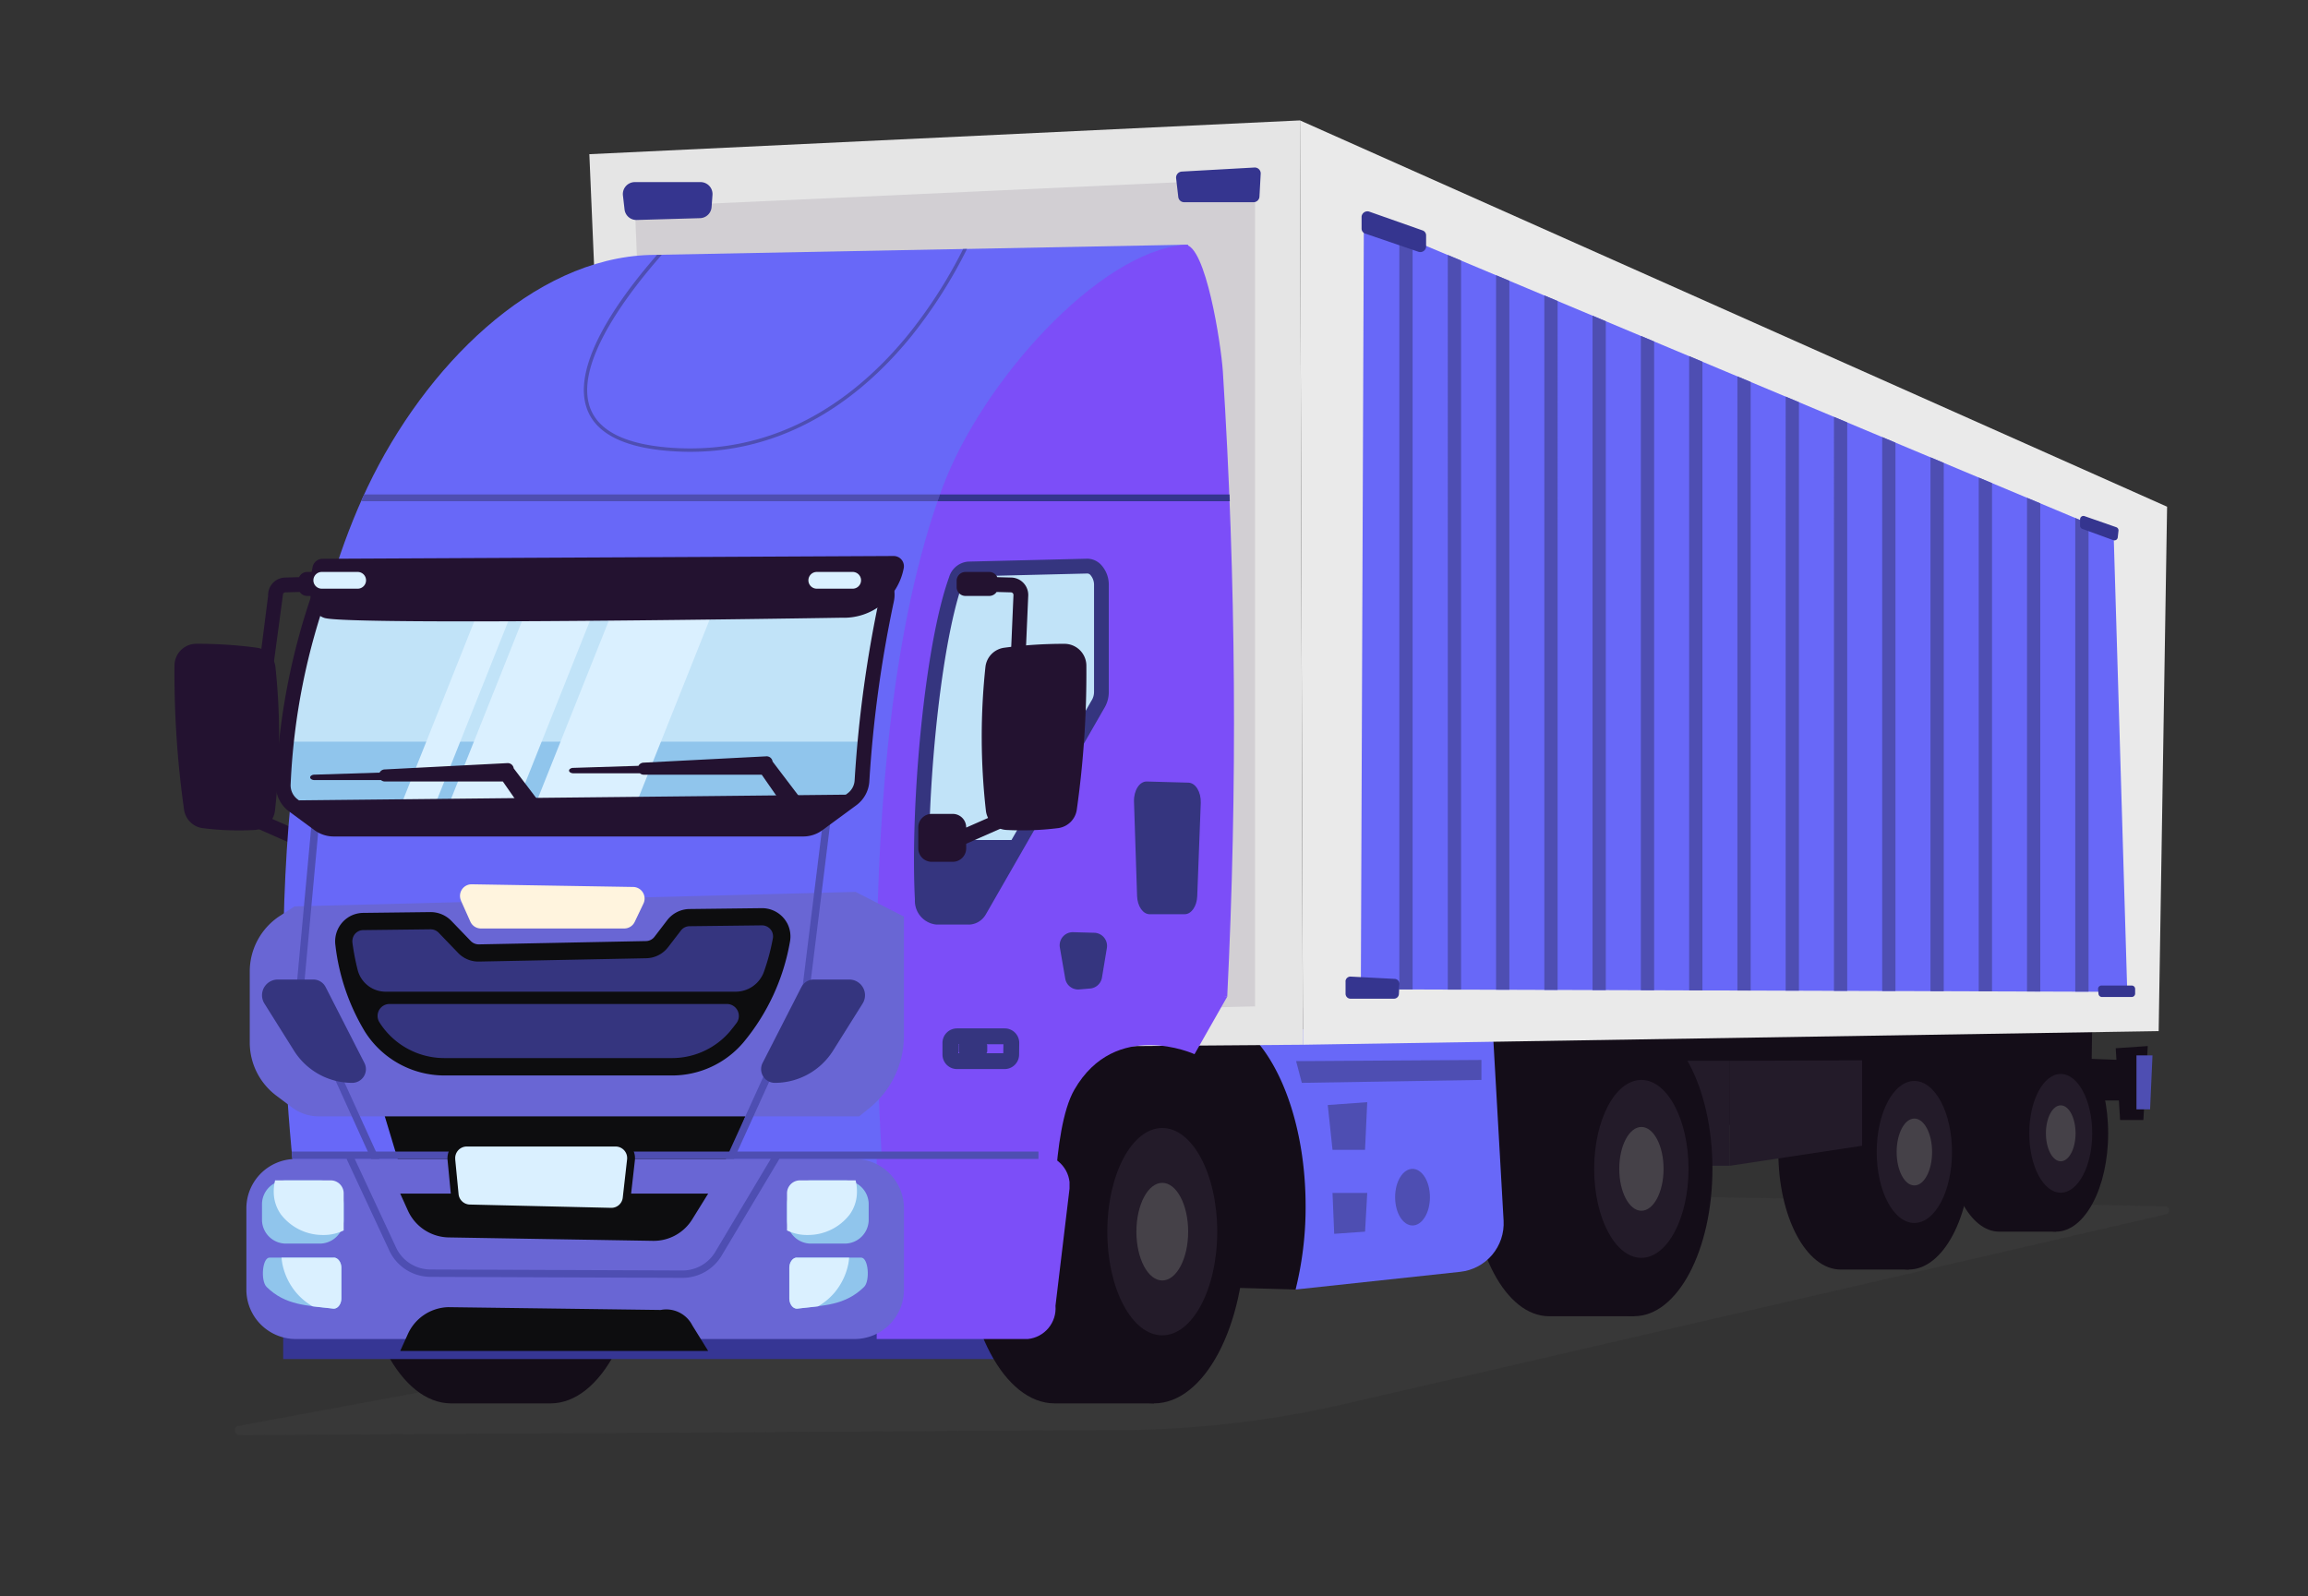 <svg id="Group_15803" data-name="Group 15803" xmlns="http://www.w3.org/2000/svg" xmlns:xlink="http://www.w3.org/1999/xlink" width="145.84" height="100.88" viewBox="0 0 145.84 100.88">
  <rect x="0" y="0" width="145.84" height="100.88" fill="#333333" stroke="none"/>
  <defs>
    <clipPath id="clip-path">
      <rect id="Rectangle_115" data-name="Rectangle 115" width="145.84" height="100.88" fill="none"/>
    </clipPath>
    <clipPath id="clip-path-3">
      <rect id="Rectangle_100" data-name="Rectangle 100" width="122.255" height="15.331" fill="none"/>
    </clipPath>
    <clipPath id="clip-path-4">
      <path id="Path_33" data-name="Path 33" d="M187.936,165.453l7.975,16.442,10.4-1.118a3.078,3.078,0,0,0,2.744-3.234l-.686-12.089Z" transform="translate(-187.936 -165.453)" fill="none"/>
    </clipPath>
    <linearGradient id="linear-gradient" x1="-3.483" y1="2.179" x2="-3.465" y2="2.179" gradientUnits="objectBoundingBox">
      <stop offset="0" stop-color="#847dcf"/>
      <stop offset="1" stop-color="#6868f8"/>
    </linearGradient>
    <clipPath id="clip-path-6">
      <path id="Path_43" data-name="Path 43" d="M218.7,83.962l48.429.161-.86-28.929L218.89,35.333Z" transform="translate(-218.696 -35.333)" fill="none"/>
    </clipPath>
    <linearGradient id="linear-gradient-2" x1="-1.776" y1="1.783" x2="-1.767" y2="1.783" xlink:href="#linear-gradient"/>
    <clipPath id="clip-path-8">
      <path id="Path_53" data-name="Path 53" d="M68.664,39.979c-7.382.229-14.2,7.061-17.825,14.679-6.8,14.292-5.526,36.331-4.535,44.306a2.622,2.622,0,0,0,2.274,2.573H83.669L102.7,39.329Z" transform="translate(-45.511 -39.329)" fill="none"/>
    </clipPath>
    <linearGradient id="linear-gradient-3" x1="-0.28" y1="1.373" x2="-0.273" y2="1.373" xlink:href="#linear-gradient"/>
    <clipPath id="clip-path-10">
      <path id="Path_56" data-name="Path 56" d="M160.34,39.344c-5.474.465-12.817,8.7-15.288,15.322-6.423,17.227-3.509,46.88-3.509,46.88l9.233-.139c-.839-13.693,4.685-14.647,4.685-14.647a66.305,66.305,0,0,1,7.577.1,349.848,349.848,0,0,0-.276-39.51c-.116-1.745-1.084-8.006-2.388-8.006l-.035,0" transform="translate(-140.884 -39.342)" fill="none"/>
    </clipPath>
    <linearGradient id="linear-gradient-4" x1="-2.106" y1="1.373" x2="-2.09" y2="1.373" gradientUnits="objectBoundingBox">
      <stop offset="0" stop-color="#816bcf"/>
      <stop offset="0.999" stop-color="#7c4ef8"/>
      <stop offset="1" stop-color="#7c4ef8"/>
    </linearGradient>
    <clipPath id="clip-path-12">
      <path id="Path_63" data-name="Path 63" d="M165.108,158.541c-9.038,1.469-6.575,15.932-6.575,15.932l4.087.181s-.192-7.113,1.281-9.674c2.606-4.53,7.595-2.248,7.595-2.248l2.067-3.637a33.348,33.348,0,0,0-6.248-.712,13.955,13.955,0,0,0-2.207.157" transform="translate(-158.226 -158.384)" fill="none"/>
    </clipPath>
    <linearGradient id="linear-gradient-5" x1="-3.433" y1="2.373" x2="-3.411" y2="2.373" xlink:href="#linear-gradient-4"/>
    <clipPath id="clip-path-14">
      <path id="Path_68" data-name="Path 68" d="M151.236,185.586l-10.348.042c0,.03,0,.716,0,.747v10.863h9.556a1.949,1.949,0,0,0,1.742-2.1l.893-7.448a1.948,1.948,0,0,0-1.739-2.1c-.033,0-.066,0-.1,0" transform="translate(-140.884 -185.583)" fill="none"/>
    </clipPath>
    <linearGradient id="linear-gradient-6" x1="-4.544" y1="2.395" x2="-4.512" y2="2.395" xlink:href="#linear-gradient-4"/>
  </defs>
  <g id="Group_67" data-name="Group 67" clip-path="url(#clip-path)">
    <g id="Group_42" data-name="Group 42">
      <g id="Group_41" data-name="Group 41" clip-path="url(#clip-path)">
        <g id="Group_40" data-name="Group 40" transform="translate(14.822 75.374)" opacity="0.42">
          <g id="Group_39" data-name="Group 39">
            <g id="Group_38" data-name="Group 38" clip-path="url(#clip-path-3)">
              <path id="Path_16" data-name="Path 16" d="M37.943,206.442a.3.3,0,0,0,.057.594l55.635-.321a64.762,64.762,0,0,0,14.251-1.66l51.865-11.979a.259.259,0,0,0-.053-.512l-42.293-.86Z" transform="translate(-37.698 -191.706)" fill="#3d3d3d"/>
            </g>
          </g>
        </g>
        <path id="Path_17" data-name="Path 17" d="M240.657,164.182l.045.731-1.563-.058.033-2.363-62.9-1.1s3.413,8.431,3.859,8.454,58.955-1.361,58.955-1.361l.014-1h1.758l.076,1.232h1.471l.278-4.672Z" transform="translate(-106.967 -97.937)" fill="#140d18"/>
        <path id="Path_18" data-name="Path 18" d="M343.359,169.639v3.41h.861l.152-3.409Z" transform="translate(-208.358 -102.941)" fill="#4e4eb2"/>
        <path id="Path_19" data-name="Path 19" d="M316.2,166.353c-1.82,0-3.3,2.783-3.3,6.216s1.476,6.215,3.3,6.215h3.6V166.353Z" transform="translate(-189.876 -100.947)" fill="#140d18"/>
        <path id="Path_20" data-name="Path 20" d="M328.639,172.569c0,3.433-1.475,6.216-3.3,6.216s-3.3-2.783-3.3-6.216,1.475-6.216,3.3-6.216,3.3,2.783,3.3,6.216" transform="translate(-195.426 -100.947)" fill="#140d18"/>
        <path id="Path_21" data-name="Path 21" d="M330.107,176.37c0,2.072-.891,3.753-1.99,3.753s-1.989-1.68-1.989-3.753.891-3.752,1.989-3.752,1.99,1.68,1.99,3.752" transform="translate(-197.902 -104.748)" fill="#231b29"/>
        <path id="Path_22" data-name="Path 22" d="M330.678,179.435c0,.976-.42,1.767-.937,1.767s-.937-.791-.937-1.767.42-1.767.937-1.767.937.791.937,1.767" transform="translate(-199.525 -107.813)" fill="#454148"/>
        <path id="Path_23" data-name="Path 23" d="M289.741,166.256c-2.176,0-3.94,3.328-3.94,7.432s1.764,7.432,3.94,7.432h4.3V166.256Z" transform="translate(-173.43 -100.888)" fill="#140d18"/>
        <path id="Path_24" data-name="Path 24" d="M304.618,173.688c0,4.1-1.764,7.432-3.94,7.432s-3.94-3.327-3.94-7.432,1.764-7.432,3.94-7.432,3.94,3.328,3.94,7.432" transform="translate(-180.067 -100.888)" fill="#140d18"/>
        <path id="Path_25" data-name="Path 25" d="M306.371,178.234c0,2.478-1.065,4.487-2.379,4.487s-2.379-2.009-2.379-4.487,1.065-4.487,2.379-4.487,2.379,2.009,2.379,4.487" transform="translate(-183.026 -105.433)" fill="#231b29"/>
        <path id="Path_26" data-name="Path 26" d="M307.056,181.9c0,1.167-.5,2.113-1.12,2.113s-1.12-.946-1.12-2.113.5-2.113,1.12-2.113,1.12.946,1.12,2.113" transform="translate(-184.969 -109.097)" fill="#454148"/>
        <path id="Path_27" data-name="Path 27" d="M278.02,170.463v6.631l8.35-1.263v-5.4Z" transform="translate(-168.708 -103.422)" fill="#231b29"/>
        <path id="Path_28" data-name="Path 28" d="M269.383,170.511h-5.6l.718,6.631h4.878Z" transform="translate(-160.072 -103.47)" fill="#231b29"/>
        <path id="Path_29" data-name="Path 29" d="M241.328,164.189c-2.727,0-4.938,4.17-4.938,9.313s2.21,9.313,4.938,9.313h5.389V164.189Z" transform="translate(-143.447 -99.633)" fill="#140d18"/>
        <path id="Path_30" data-name="Path 30" d="M259.971,173.5c0,5.144-2.21,9.313-4.938,9.313s-4.937-4.17-4.937-9.313,2.21-9.313,4.937-9.313,4.938,4.17,4.938,9.313" transform="translate(-151.764 -99.634)" fill="#140d18"/>
        <path id="Path_31" data-name="Path 31" d="M262.167,179.2c0,3.1-1.335,5.622-2.981,5.622s-2.981-2.518-2.981-5.622,1.334-5.622,2.981-5.622,2.981,2.518,2.981,5.622" transform="translate(-155.471 -105.33)" fill="#231b29"/>
        <path id="Path_32" data-name="Path 32" d="M263.024,183.791c0,1.462-.629,2.647-1.4,2.647s-1.4-1.185-1.4-2.647.628-2.648,1.4-2.648,1.4,1.185,1.4,2.648" transform="translate(-157.905 -109.922)" fill="#454148"/>
      </g>
    </g>
    <g id="Group_44" data-name="Group 44" transform="translate(73.892 65.052)">
      <g id="Group_43" data-name="Group 43" clip-path="url(#clip-path-4)">
        <rect id="Rectangle_102" data-name="Rectangle 102" width="21.213" height="16.442" fill="url(#linear-gradient)"/>
      </g>
    </g>
    <g id="Group_46" data-name="Group 46">
      <g id="Group_45" data-name="Group 45" clip-path="url(#clip-path)">
        <path id="Path_34" data-name="Path 34" d="M182.735,165.453h-11.22a28.154,28.154,0,0,1,2.788,16.109l11.644.333a21.576,21.576,0,0,0,.632-5.273c0-4.981-1.579-9.262-3.844-11.169" transform="translate(-104.079 -100.401)" fill="#140d18"/>
        <path id="Path_35" data-name="Path 35" d="M214.152,191.746l.107,2.584,1.949-.137.139-2.448Z" transform="translate(-129.952 -116.356)" fill="#4e4eb2"/>
        <path id="Path_36" data-name="Path 36" d="M213.388,177.337l.3,2.833h2.055l.139-3.012Z" transform="translate(-129.488 -107.503)" fill="#4e4eb2"/>
        <path id="Path_37" data-name="Path 37" d="M208.3,170.445l.361,1.372,11.349-.185V170.37Z" transform="translate(-126.4 -103.384)" fill="#4e4eb2"/>
        <path id="Path_38" data-name="Path 38" d="M226.426,189.665c0,.988-.491,1.789-1.1,1.789s-1.1-.8-1.1-1.789.491-1.789,1.1-1.789,1.1.8,1.1,1.789" transform="translate(-136.07 -114.007)" fill="#4e4eb2"/>
        <path id="Path_39" data-name="Path 39" d="M139.619,19.354,139.8,77.77,97.128,78.1,94.714,21.489Z" transform="translate(-57.474 -11.745)" fill="#e5e5e5"/>
        <path id="Path_40" data-name="Path 40" d="M102.036,30.516l2.074,51.421,37.115-.905V28.727Z" transform="translate(-61.918 -17.432)" fill="#d2cfd3"/>
        <path id="Path_41" data-name="Path 41" d="M135.4,27.18l4.634-.258a.376.376,0,0,1,.372.416l-.076,1.406a.373.373,0,0,1-.355.37H135.55a.37.37,0,0,1-.352-.343l-.133-1.148a.384.384,0,0,1,.334-.442M100.109,28.7l.1.867a.752.752,0,0,0,.761.671l4.016-.115a.754.754,0,0,0,.723-.706l.056-.751a.757.757,0,0,0-.744-.822H100.85a.758.758,0,0,0-.741.856" transform="translate(-60.745 -16.336)" fill="#35358f"/>
        <path id="Path_42" data-name="Path 42" d="M208.926,19.354l54.791,24.414-.532,33.141-54.074.861Z" transform="translate(-126.781 -11.745)" fill="#eaeaea"/>
      </g>
    </g>
    <g id="Group_48" data-name="Group 48" transform="translate(85.986 13.892)">
      <g id="Group_47" data-name="Group 47" clip-path="url(#clip-path-6)">
        <rect id="Rectangle_104" data-name="Rectangle 104" width="48.429" height="48.79" transform="translate(0 0)" fill="url(#linear-gradient-2)"/>
      </g>
    </g>
    <g id="Group_50" data-name="Group 50">
      <g id="Group_49" data-name="Group 49" clip-path="url(#clip-path)">
        <path id="Path_44" data-name="Path 44" d="M237.946,85.467l-.839,0V42.844l.839.352ZM241,44.475l-.838-.352V85.475l.838,0Zm3.051,1.279-.838-.352V85.484l.838,0ZM234.9,41.917l-.838-.352V85.454l.838,0Zm12.2,5.116-.838-.351V85.495l.838,0Zm-18.3-7.673-.838-.352V85.434l.838,0Zm3.051,1.279-.839-.351V85.444l.839,0ZM224.9,85.424l.838,0V38.08l-.838-.351Zm40.5-30.718-.838-.351v31.2l.838,0Zm-3.05-1.279-.839-.351v32.47l.839,0Zm6.1,2.558-.839-.352V85.565l.839,0ZM259.3,52.148l-.838-.352V85.535l.838,0Zm-6.1-2.558-.838-.351V85.515l.838,0Zm-3.051-1.279-.838-.352V85.5l.838,0Zm6.1,2.558-.838-.352V85.525l.838,0Z" transform="translate(-136.477 -22.895)" fill="#4e4eb2"/>
        <path id="Path_45" data-name="Path 45" d="M217.773,34.005l3.332,1.174a.331.331,0,0,1,.234.306v.733a.369.369,0,0,1-.506.307L217.5,35.386a.333.333,0,0,1-.238-.307v-.768a.37.37,0,0,1,.51-.306m44.891,19.429v.41a.211.211,0,0,0,.139.2l1.959.714a.211.211,0,0,0,.282-.175l.047-.421a.212.212,0,0,0-.14-.223l-2.006-.7a.211.211,0,0,0-.281.2M263.8,83.141l.027.287a.217.217,0,0,0,.216.2h1.882a.217.217,0,0,0,.217-.217V83.12a.217.217,0,0,0-.217-.217h-1.909a.217.217,0,0,0-.216.237m-47.55-.485v.768a.312.312,0,0,0,.313.313h2.745a.312.312,0,0,0,.312-.3l.033-.623a.313.313,0,0,0-.3-.329l-2.778-.145a.313.313,0,0,0-.329.312" transform="translate(-131.225 -20.621)" fill="#35358f"/>
        <path id="Path_46" data-name="Path 46" d="M34.409,104.935A41.64,41.64,0,0,1,34.384,114a1.382,1.382,0,0,1-1.29,1.251,18.421,18.421,0,0,1-3.283-.116,1.374,1.374,0,0,1-1.179-1.2,61.57,61.57,0,0,1-.6-9.1,1.383,1.383,0,0,1,1.387-1.353,28.621,28.621,0,0,1,3.811.248,1.379,1.379,0,0,1,1.178,1.2" transform="translate(-17.006 -62.798)" fill="#231230"/>
        <path id="Path_47" data-name="Path 47" d="M40.3,93.429a1.1,1.1,0,0,1,1.066-1.144l.891-.024a.557.557,0,0,1,.508-.329h1.5a.559.559,0,0,1,.559.558v.4a.559.559,0,0,1-.559.558h-1.5a.557.557,0,0,1-.466-.251l-.908.024a.162.162,0,0,0-.114.052.161.161,0,0,0-.043.118L39.4,107.029l2.4,1.056v-.015a.85.85,0,0,1,.85-.85h1.327a.85.85,0,0,1,.85.85V109.4a.85.85,0,0,1-.85.85H42.646a.85.85,0,0,1-.85-.85v-.291L38.49,107.65Z" transform="translate(-23.357 -55.786)" fill="#231230"/>
        <path id="Path_48" data-name="Path 48" d="M69.906,170.37H63.627c-3.178,0-5.753,4.859-5.753,10.852s2.576,10.852,5.753,10.852h6.279c3.177,0,5.753-4.859,5.753-10.852s-2.576-10.852-5.753-10.852" transform="translate(-35.119 -103.384)" fill="#140d18"/>
        <rect id="Rectangle_105" data-name="Rectangle 105" width="46.89" height="4.115" transform="translate(17.894 81.774)" fill="#363694"/>
        <path id="Path_49" data-name="Path 49" d="M160.624,170.37c-3.178,0-5.753,4.859-5.753,10.852s2.576,10.852,5.753,10.852H166.9v-21.7Z" transform="translate(-93.979 -103.384)" fill="#140d18"/>
        <path id="Path_50" data-name="Path 50" d="M182.347,181.221c0,5.994-2.576,10.852-5.753,10.852s-5.753-4.859-5.753-10.852,2.576-10.852,5.753-10.852,5.753,4.859,5.753,10.852" transform="translate(-103.669 -103.384)" fill="#140d18"/>
        <path id="Path_51" data-name="Path 51" d="M184.907,187.859c0,3.618-1.555,6.552-3.473,6.552s-3.473-2.933-3.473-6.552,1.555-6.551,3.473-6.551,3.473,2.933,3.473,6.551" transform="translate(-107.991 -110.022)" fill="#231b29"/>
        <path id="Path_52" data-name="Path 52" d="M185.906,193.208c0,1.7-.732,3.085-1.636,3.085s-1.635-1.381-1.635-3.085.732-3.085,1.635-3.085,1.636,1.382,1.636,3.085" transform="translate(-110.827 -115.371)" fill="#454148"/>
      </g>
    </g>
    <g id="Group_52" data-name="Group 52" transform="translate(17.894 15.463)">
      <g id="Group_51" data-name="Group 51" clip-path="url(#clip-path-8)">
        <rect id="Rectangle_107" data-name="Rectangle 107" width="58.661" height="62.209" transform="translate(-1.468 0)" fill="url(#linear-gradient-3)"/>
      </g>
    </g>
    <g id="Group_54" data-name="Group 54">
      <g id="Group_53" data-name="Group 53" clip-path="url(#clip-path)">
        <path id="Path_54" data-name="Path 54" d="M118.032,40.007l-.24.005a30.371,30.371,0,0,1-3.414,5.341c-2.705,3.354-7.265,7.263-13.825,7.263-.264,0-.532-.006-.8-.019-3.1-.148-4.955-1-5.525-2.529-1.022-2.741,2.246-7.1,4.524-9.692l-.3.006c-2.3,2.631-5.471,6.94-4.419,9.761.6,1.617,2.525,2.515,5.714,2.668.275.013.545.019.813.019,6.643,0,11.257-3.954,13.993-7.347a30.586,30.586,0,0,0,3.484-5.475" transform="translate(-56.932 -24.277)" fill="#4e4eb2"/>
        <path id="Path_55" data-name="Path 55" d="M58.037,79.9h47.308l.131-.426H58.229c-.065.142-.129.283-.192.426" transform="translate(-35.218 -48.225)" fill="#4e4eb2"/>
      </g>
    </g>
    <g id="Group_56" data-name="Group 56" transform="translate(55.393 15.468)">
      <g id="Group_55" data-name="Group 55" clip-path="url(#clip-path-10)">
        <rect id="Rectangle_109" data-name="Rectangle 109" width="25.231" height="62.204" transform="translate(-2.254 0)" fill="url(#linear-gradient-4)"/>
      </g>
    </g>
    <g id="Group_58" data-name="Group 58">
      <g id="Group_57" data-name="Group 57" clip-path="url(#clip-path)">
        <path id="Path_57" data-name="Path 57" d="M150.683,79.9h18.465c-.006-.142-.011-.283-.017-.426h-18.3c-.051.142-.1.283-.152.426" transform="translate(-91.438 -48.225)" fill="#35358f"/>
        <path id="Path_58" data-name="Path 58" d="M59.6,171.995l2.08,6.89H81.766l2.619-6.89Z" transform="translate(-36.168 -104.37)" fill="#0d0d0f"/>
        <path id="Path_59" data-name="Path 59" d="M42.969,144.272l-.935.607A4.193,4.193,0,0,0,40.14,148.4v4.459a4.2,4.2,0,0,0,1.666,3.364l1.008.756a2.787,2.787,0,0,0,1.674.561h34.16l.659-.532a5.891,5.891,0,0,0,2.17-4.583v-7.508l-3.057-1.562Z" transform="translate(-24.358 -86.99)" fill="#6966d4"/>
        <path id="Path_60" data-name="Path 60" d="M73.982,143.167l.594,1.329a.732.732,0,0,0,.668.433H84.3a.733.733,0,0,0,.661-.416l.554-1.16a.732.732,0,0,0-.648-1.048l-10.2-.169a.732.732,0,0,0-.681,1.031" transform="translate(-44.855 -86.251)" fill="#fff4de"/>
        <path id="Path_61" data-name="Path 61" d="M76.117,147.91l-.81,1.053a1.243,1.243,0,0,1-.962.486l-10.558.209a1.245,1.245,0,0,1-.922-.381L61.636,148a1.246,1.246,0,0,0-.912-.381l-4.257.051a1.248,1.248,0,0,0-1.218,1.422,13.133,13.133,0,0,0,1.794,5.257,5.368,5.368,0,0,0,4.564,2.5H75.961a5.38,5.38,0,0,0,4.132-1.914,12.983,12.983,0,0,0,2.808-6.1,1.244,1.244,0,0,0-1.242-1.463l-4.571.054a1.244,1.244,0,0,0-.972.486" transform="translate(-33.52 -89.427)" fill="#35357f"/>
        <path id="Path_62" data-name="Path 62" d="M82.419,146.934a1.8,1.8,0,0,0-1.612-.959l-4.561.054a1.811,1.811,0,0,0-1.415.708l-.8,1.045a.693.693,0,0,1-.538.272l-10.559.209a.71.71,0,0,1-.515-.214l-1.228-1.276a1.829,1.829,0,0,0-1.313-.55l-4.216.05a1.841,1.841,0,0,0-.756.157,1.807,1.807,0,0,0-1.038,1.887,13.58,13.58,0,0,0,1.872,5.473,5.953,5.953,0,0,0,5.03,2.758H75.114a5.909,5.909,0,0,0,4.553-2.111,13.578,13.578,0,0,0,2.919-6.315,1.815,1.815,0,0,0-.167-1.191m-3.593,6.8a4.819,4.819,0,0,1-3.712,1.717H60.762a4.847,4.847,0,0,1-4.1-2.241l-.02-.033a.753.753,0,0,1,.647-1.143H78.611a.755.755,0,0,1,.6,1.207q-.188.251-.389.492m2.683-5.817a13.591,13.591,0,0,1-.566,2.1,1.9,1.9,0,0,1-1.795,1.24h-22.1a1.824,1.824,0,0,1-1.768-1.369,15.13,15.13,0,0,1-.327-1.686.76.76,0,0,1,.094-.508.69.69,0,0,1,.582-.329l4.256-.05a.715.715,0,0,1,.516.219l1.222,1.27a1.776,1.776,0,0,0,1.328.549l10.558-.209a1.785,1.785,0,0,0,1.386-.7l.81-1.053h0a.693.693,0,0,1,.544-.272l4.571-.054a.709.709,0,0,1,.633.381.722.722,0,0,1,.057.467" transform="translate(-32.674 -88.581)" fill="#0d0d0f"/>
      </g>
    </g>
    <g id="Group_60" data-name="Group 60" transform="translate(62.211 62.273)">
      <g id="Group_59" data-name="Group 59" clip-path="url(#clip-path-12)">
        <rect id="Rectangle_111" data-name="Rectangle 111" width="17.493" height="16.27" transform="translate(-2.157 0)" fill="url(#linear-gradient-5)"/>
      </g>
    </g>
    <g id="Group_62" data-name="Group 62">
      <g id="Group_61" data-name="Group 61" clip-path="url(#clip-path)">
        <path id="Path_64" data-name="Path 64" d="M170.314,150.8l.341,1.967a.827.827,0,0,0,.887.683l.688-.059a.828.828,0,0,0,.745-.689l.31-1.87a.828.828,0,0,0-.794-.963l-1.339-.037a.828.828,0,0,0-.838.969" transform="translate(-103.343 -90.92)" fill="#35357f"/>
        <path id="Path_65" data-name="Path 65" d="M182.248,126.886l.195,5.968c.021.643.37,1.149.793,1.149h2.215c.421,0,.769-.5.793-1.14l.223-5.895c.026-.685-.327-1.266-.778-1.279l-2.633-.073c-.46-.013-.83.57-.808,1.269" transform="translate(-110.592 -76.227)" fill="#35357f"/>
        <path id="Path_66" data-name="Path 66" d="M152.741,166.983v.736a.418.418,0,0,0,.418.418h3.007a.417.417,0,0,0,.417-.412l.009-.735a.418.418,0,0,0-.418-.423h-3.016A.417.417,0,0,0,152.741,166.983Z" transform="translate(-92.687 -101.075)" fill="none" stroke="#35357f" stroke-miterlimit="10" stroke-width="1"/>
        <path id="Path_67" data-name="Path 67" d="M154.066,167.769v.344a.2.2,0,0,0,.2.2h1.408a.2.2,0,0,0,.2-.193l0-.345a.2.2,0,0,0-.2-.2h-1.413a.2.2,0,0,0-.2.2" transform="translate(-93.491 -101.688)" fill="#35357f"/>
      </g>
    </g>
    <g id="Group_64" data-name="Group 64" transform="translate(55.393 72.967)">
      <g id="Group_63" data-name="Group 63" clip-path="url(#clip-path-14)">
        <rect id="Rectangle_113" data-name="Rectangle 113" width="12.19" height="11.655" transform="translate(0 0)" fill="url(#linear-gradient-6)"/>
      </g>
    </g>
    <g id="Group_66" data-name="Group 66">
      <g id="Group_65" data-name="Group 65" clip-path="url(#clip-path)">
        <path id="Path_69" data-name="Path 69" d="M150.265,91.856c-1.52,4.217-2.427,14.34-2.131,20.186.033.64.418,1.137.886,1.137h2.061a.8.8,0,0,0,.654-.394l7.48-13.035a1.491,1.491,0,0,0,.233-.822V92.208c0-.68-.407-1.228-.9-1.216l-7.5.183a.918.918,0,0,0-.782.68" transform="translate(-89.857 -55.216)" fill="#c1e3f8"/>
        <path id="Path_70" data-name="Path 70" d="M150.36,112.925H148.3a1.508,1.508,0,0,1-1.352-1.58c-.3-5.83.583-16,2.159-20.369a1.366,1.366,0,0,1,1.21-.989l7.5-.183a1.2,1.2,0,0,1,.868.357,1.849,1.849,0,0,1,.514,1.326v6.719a1.966,1.966,0,0,1-.3,1.067L151.419,112.3l-.017.027a1.262,1.262,0,0,1-1.042.6m7.48-22.187h0l-7.5.183c-.132,0-.275.153-.354.371h0c-1.514,4.2-2.389,14.378-2.1,20,.02.409.237.693.419.693h2.061a.351.351,0,0,0,.258-.175l7.471-13.02.017-.027a1.038,1.038,0,0,0,.155-.563V91.487a.944.944,0,0,0-.232-.657.275.275,0,0,0-.188-.092m-8.3.4h0Z" transform="translate(-89.136 -54.495)" fill="#35357f"/>
        <path id="Path_71" data-name="Path 71" d="M148.092,135.012c-.027,1.355-.015,2.627.042,3.742.033.64.418,1.137.886,1.137h2.062a.8.8,0,0,0,.654-.394l2.573-4.484Z" transform="translate(-89.857 -81.928)" fill="#35357f"/>
        <path id="Path_72" data-name="Path 72" d="M158.011,104.935a41.639,41.639,0,0,0,.024,9.062,1.382,1.382,0,0,0,1.29,1.251,18.419,18.419,0,0,0,3.283-.116,1.373,1.373,0,0,0,1.179-1.2,61.623,61.623,0,0,0,.6-9.1A1.384,1.384,0,0,0,163,103.486a28.623,28.623,0,0,0-3.811.248,1.378,1.378,0,0,0-1.178,1.2" transform="translate(-95.741 -62.798)" fill="#231230"/>
        <path id="Path_73" data-name="Path 73" d="M154.531,93.429a1.1,1.1,0,0,0-1.066-1.144l-.891-.024a.558.558,0,0,0-.508-.329h-1.5a.559.559,0,0,0-.559.558v.4a.559.559,0,0,0,.559.558h1.5a.557.557,0,0,0,.466-.251l.908.024a.163.163,0,0,1,.158.169l-.588,13.641-2.4,1.056v-.015a.85.85,0,0,0-.85-.85h-1.327a.85.85,0,0,0-.85.85V109.4a.85.85,0,0,0,.85.85h1.327a.85.85,0,0,0,.85-.85v-.291l3.306-1.456Z" transform="translate(-89.558 -55.786)" fill="#231230"/>
        <path id="Path_74" data-name="Path 74" d="M74.916,147.69l-.425-.193,5.043-11.09,1.84-14.914.464.057-1.85,14.985ZM53.068,147.5l-5.032-11.066,1.357-14.758-.465-.043-1.368,14.882,5.084,11.179Z" transform="translate(-28.86 -73.725)" fill="#4e4eb2"/>
        <path id="Path_75" data-name="Path 75" d="M124.867,157.909l-2.453,4.8a.866.866,0,0,0,.771,1.26,4.347,4.347,0,0,0,3.682-2.037l1.865-2.973a.991.991,0,0,0-.84-1.518l-2.287,0a.866.866,0,0,0-.737.471" transform="translate(-74.225 -95.536)" fill="#35357f"/>
        <path id="Path_76" data-name="Path 76" d="M46.123,157.909l2.453,4.8a.865.865,0,0,1-.77,1.26,4.347,4.347,0,0,1-3.682-2.037l-1.865-2.973a.991.991,0,0,1,.84-1.518l2.287,0a.866.866,0,0,1,.737.471" transform="translate(-25.55 -95.536)" fill="#35357f"/>
        <path id="Path_77" data-name="Path 77" d="M78.026,197.667H42.716a3.121,3.121,0,0,1-3.121-3.121v-5.136a3.121,3.121,0,0,1,3.121-3.121h35.31a3.121,3.121,0,0,1,3.121,3.121v5.136a3.121,3.121,0,0,1-3.121,3.121" transform="translate(-24.027 -113.045)" fill="#6966d4"/>
        <path id="Path_78" data-name="Path 78" d="M64.319,212.873h19.46l-1-1.614a1.847,1.847,0,0,0-2-.977l-13.42-.177a2.885,2.885,0,0,0-2.572,1.736Z" transform="translate(-39.03 -127.496)" fill="#0d0d0f"/>
        <path id="Path_79" data-name="Path 79" d="M94.068,185.1H46.883l.034.467h3.435l2.7,5.794a2.881,2.881,0,0,0,2.589,1.657l15.93.063h.012a2.881,2.881,0,0,0,2.463-1.4l3.65-6.116H94.068Zm-20.423,6.344a2.411,2.411,0,0,1-2.062,1.171h-.01l-15.929-.063a2.41,2.41,0,0,1-2.167-1.387l-2.61-5.6H77.152Z" transform="translate(-28.45 -112.324)" fill="#4e4eb2"/>
        <path id="Path_80" data-name="Path 80" d="M64.319,191.853h19.46l-1,1.614a2.861,2.861,0,0,1-2.472,1.372l-12.949-.217a2.886,2.886,0,0,1-2.572-1.737Z" transform="translate(-39.03 -116.421)" fill="#0d0d0f"/>
        <path id="Path_81" data-name="Path 81" d="M72.536,184.748l.213,2.2a.976.976,0,0,0,.948.882l8.922.209a.976.976,0,0,0,.992-.865l.273-2.413a.975.975,0,0,0-.969-1.085H73.507a.976.976,0,0,0-.971,1.069" transform="translate(-44.014 -111.46)" fill="#daf0ff"/>
        <path id="Path_82" data-name="Path 82" d="M82.267,187.911h-.029l-8.923-.209a1.221,1.221,0,0,1-1.185-1.1l-.213-2.2a1.22,1.22,0,0,1,1.215-1.337h9.409a1.219,1.219,0,0,1,1.212,1.357l-.273,2.414a1.213,1.213,0,0,1-1.211,1.082M72.4,184.348l.213,2.2a.731.731,0,0,0,.71.66l8.922.208a.724.724,0,0,0,.743-.648l.273-2.414a.731.731,0,0,0-.726-.813H73.13a.731.731,0,0,0-.727.8" transform="translate(-43.636 -111.084)" fill="#0d0d0f"/>
        <path id="Path_83" data-name="Path 83" d="M46.154,106.468l1.606,1.186a1.58,1.58,0,0,0,.939.309H78.373a1.581,1.581,0,0,0,.936-.307l2.138-1.572a1.574,1.574,0,0,0,.641-1.2,77.409,77.409,0,0,1,1.559-11.416,1.579,1.579,0,0,0-1.548-1.9H49.481a1.573,1.573,0,0,0-1.468,1,42.158,42.158,0,0,0-2.5,12.528,1.582,1.582,0,0,0,.639,1.376" transform="translate(-27.618 -55.566)" fill="#c1e3f8"/>
        <path id="Path_84" data-name="Path 84" d="M45.743,119.206c-.1.886-.173,1.773-.228,2.656a1.583,1.583,0,0,0,.639,1.376l1.607,1.186a1.576,1.576,0,0,0,.938.309H78.373a1.578,1.578,0,0,0,.936-.307l2.137-1.572a1.574,1.574,0,0,0,.641-1.2c.033-.8.092-1.622.169-2.446Z" transform="translate(-27.618 -72.337)" fill="#90c5ec"/>
        <path id="Path_85" data-name="Path 85" d="M81.387,91.569H77.1l-6.54,16.393h4.283Z" transform="translate(-42.82 -55.566)" fill="#daf0ff"/>
        <path id="Path_86" data-name="Path 86" d="M97.363,91.569H91.019l-6.54,16.393h6.344Z" transform="translate(-51.264 -55.566)" fill="#daf0ff"/>
        <path id="Path_87" data-name="Path 87" d="M62.9,107.963h2.141l6.541-16.393H69.436Z" transform="translate(-38.166 -55.566)" fill="#daf0ff"/>
        <path id="Path_88" data-name="Path 88" d="M82.964,91.135a2.041,2.041,0,0,0-1.587-.753H48.76a2.053,2.053,0,0,0-1.9,1.292,42.391,42.391,0,0,0-2.529,12.668,2.045,2.045,0,0,0,.828,1.781l1.607,1.186a2.061,2.061,0,0,0,1.215.4H77.651a2.037,2.037,0,0,0,1.213-.4L81,105.74a2.031,2.031,0,0,0,.831-1.559,77.223,77.223,0,0,1,1.55-11.341,2.037,2.037,0,0,0-.418-1.7m-.5,1.516A78.137,78.137,0,0,0,80.9,104.142a1.1,1.1,0,0,1-.451.845l-.109.08-34.554.359-.074-.055h0a1.114,1.114,0,0,1-.45-.971,41.47,41.47,0,0,1,2.467-12.387,1.112,1.112,0,0,1,1.033-.7H81.377a1.111,1.111,0,0,1,1.09,1.335" transform="translate(-26.896 -54.846)" fill="#231230"/>
        <path id="Path_89" data-name="Path 89" d="M50.629,89.544a.643.643,0,0,0-.626.512c-.19.931-.425,2.85.743,3.224,1.555.5,32.681-.013,32.681-.013a3.844,3.844,0,0,0,3.92-3.1.647.647,0,0,0-.629-.8Z" transform="translate(-30.248 -54.229)" fill="#231230"/>
        <path id="Path_90" data-name="Path 90" d="M132.733,92.99h-2.223a.529.529,0,1,1,0-1.057h2.223a.529.529,0,1,1,0,1.057" transform="translate(-78.876 -55.787)" fill="#daf0ff"/>
        <path id="Path_91" data-name="Path 91" d="M53.178,92.99H50.955a.529.529,0,1,1,0-1.057h2.223a.529.529,0,1,1,0,1.057" transform="translate(-30.6 -55.787)" fill="#daf0ff"/>
        <path id="Path_92" data-name="Path 92" d="M64.585,125.458l-1.878-2.473a.377.377,0,0,0-.394-.329l-7.768.4a.379.379,0,0,0-.313.2v0l-4.121.13a.328.328,0,0,0-.23.088c-.1.114.032.254.245.254h4.2a.373.373,0,0,0,.241.089h7.455l1.4,2.011a.313.313,0,0,0,.256.133h.662a.311.311,0,0,0,.248-.5" transform="translate(-30.248 -74.429)" fill="#231230"/>
        <path id="Path_93" data-name="Path 93" d="M106.192,124.369l-1.878-2.473a.378.378,0,0,0-.394-.329l-7.768.4a.379.379,0,0,0-.313.2v0l-4.121.13a.329.329,0,0,0-.23.088c-.1.114.032.254.245.254h4.2a.369.369,0,0,0,.241.089h7.455l1.4,2.011a.313.313,0,0,0,.256.133h.661a.311.311,0,0,0,.248-.5" transform="translate(-55.496 -73.769)" fill="#231230"/>
        <path id="Path_94" data-name="Path 94" d="M43.618,193.721h2.137a1.513,1.513,0,0,0,1.513-1.513v-.97a1.513,1.513,0,0,0-1.513-1.513H43.618a1.513,1.513,0,0,0-1.513,1.513v.97a1.513,1.513,0,0,0,1.513,1.513" transform="translate(-25.55 -115.129)" fill="#90c5ec"/>
        <path id="Path_95" data-name="Path 95" d="M47.593,189.724H44.079a2.842,2.842,0,0,0-.055,1.126,2.487,2.487,0,0,0,.417,1.02,3.325,3.325,0,0,0,2.633,1.307,2.918,2.918,0,0,0,1.338-.287v-2.346a.819.819,0,0,0-.819-.819" transform="translate(-26.695 -115.129)" fill="#daf0ff"/>
        <path id="Path_96" data-name="Path 96" d="M47.211,202.8v1.91c0,.385-.243.689-.523.655-1.649-.2-3.007-.188-4.206-1.368-.381-.375-.28-1.853.19-1.853h4.06c.265,0,.48.294.48.656" transform="translate(-25.637 -122.668)" fill="#90c5ec"/>
        <path id="Path_97" data-name="Path 97" d="M48.563,202.148h-3.3a2.841,2.841,0,0,0,.063.462,4.079,4.079,0,0,0,.854,1.743,4.02,4.02,0,0,0,1.041.871c.412.052.841.092,1.294.147.281.034.523-.27.523-.655V202.8c0-.363-.215-.656-.48-.656" transform="translate(-27.469 -122.668)" fill="#daf0ff"/>
        <path id="Path_98" data-name="Path 98" d="M130.13,193.721h-2.137a1.513,1.513,0,0,1-1.513-1.513v-.97a1.513,1.513,0,0,1,1.513-1.513h2.137a1.513,1.513,0,0,1,1.513,1.513v.97a1.513,1.513,0,0,1-1.513,1.513" transform="translate(-76.751 -115.129)" fill="#90c5ec"/>
        <path id="Path_99" data-name="Path 99" d="M127.3,189.724h3.515a2.849,2.849,0,0,1,.054,1.126,2.481,2.481,0,0,1-.417,1.02,3.325,3.325,0,0,1-2.633,1.307,2.918,2.918,0,0,1-1.338-.287v-2.346a.819.819,0,0,1,.819-.819" transform="translate(-76.751 -115.129)" fill="#daf0ff"/>
        <path id="Path_100" data-name="Path 100" d="M126.847,202.8v1.91c0,.385.243.689.523.655,1.649-.2,3.007-.188,4.206-1.368.381-.375.28-1.853-.189-1.853h-4.06c-.265,0-.48.294-.48.656" transform="translate(-76.974 -122.668)" fill="#90c5ec"/>
        <path id="Path_101" data-name="Path 101" d="M127.326,202.148h3.3a2.843,2.843,0,0,1-.063.462,4.079,4.079,0,0,1-.854,1.743,4.02,4.02,0,0,1-1.041.871c-.412.052-.841.092-1.294.147-.281.034-.523-.27-.523-.655V202.8c0-.363.215-.656.48-.656" transform="translate(-76.973 -122.668)" fill="#daf0ff"/>
      </g>
    </g>
  </g>
</svg>

